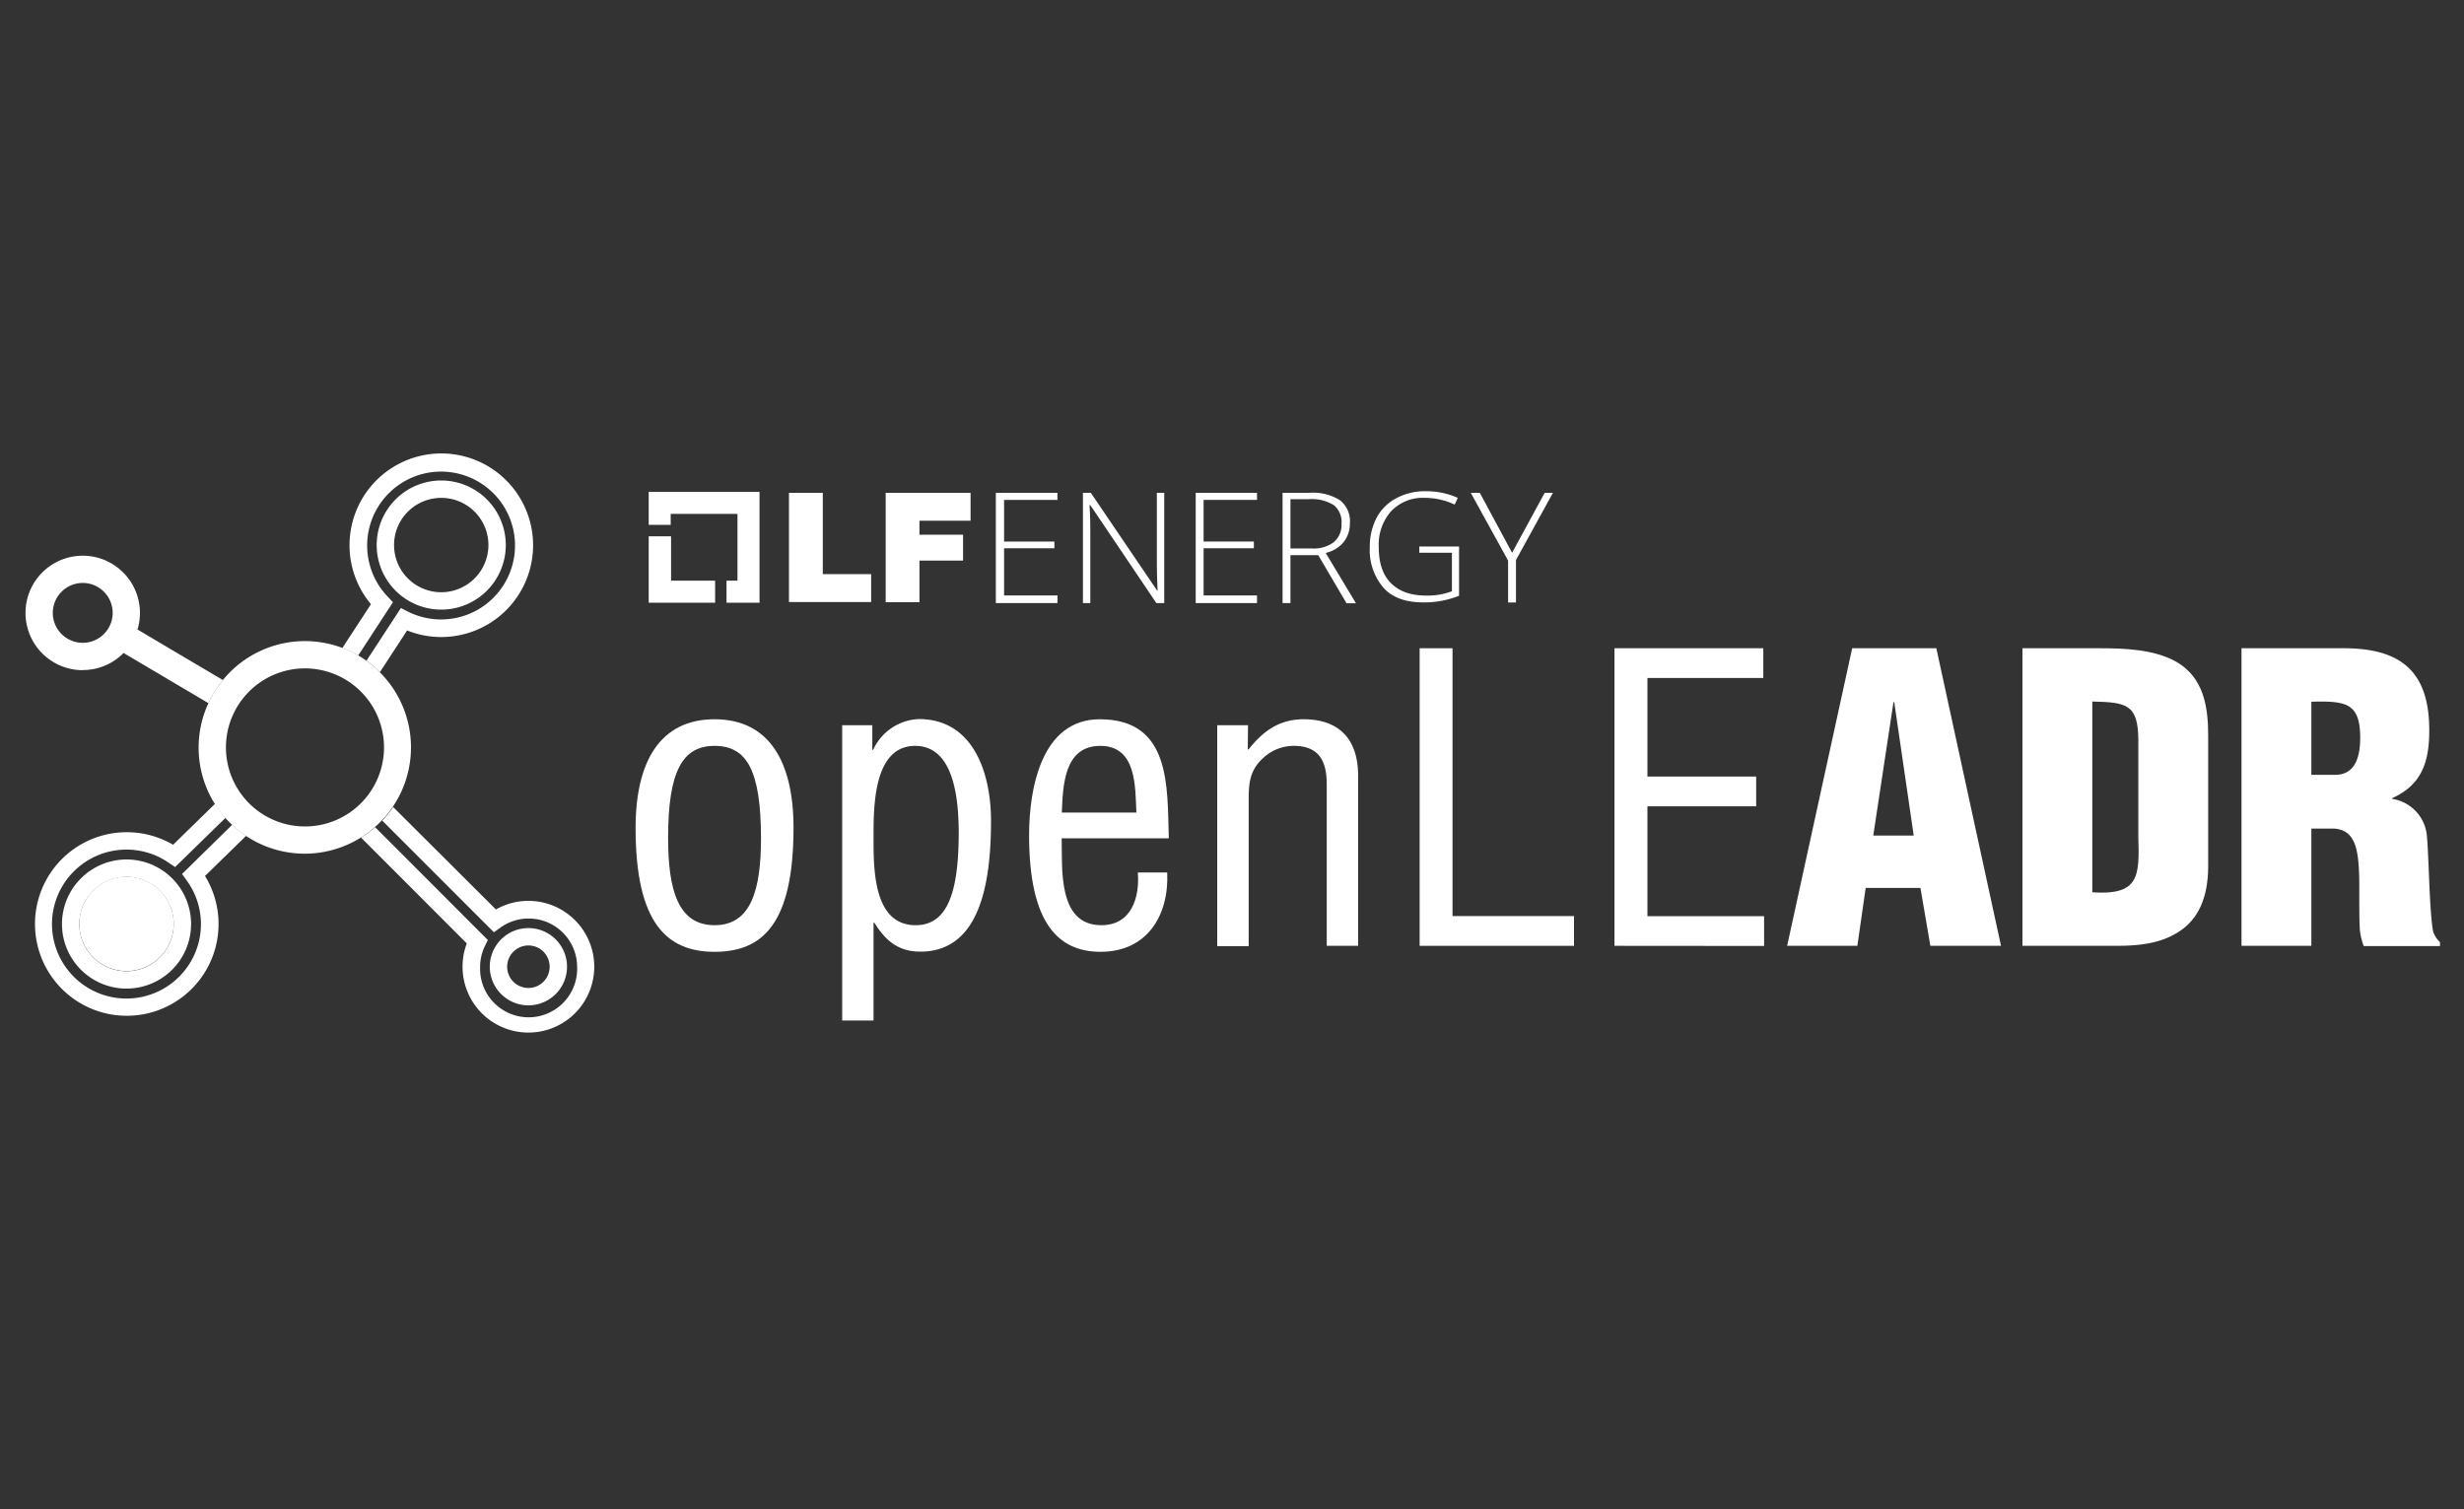 <svg id="Layer_1" data-name="Layer 1" xmlns="http://www.w3.org/2000/svg" viewBox="0 0 400 245"><rect x="0" y="0" width="400" height="245" fill="#333333" stroke="none"/><defs><style>.cls-1{fill:#fff;}.cls-2{fill:none;}</style></defs><polygon class="cls-1" points="108.94 94.26 108.94 87.06 105.31 87.06 105.31 97.84 116.09 97.84 116.09 94.26 108.94 94.26"/><polygon class="cls-1" points="123.3 79.85 105.31 79.85 105.31 85.2 108.88 85.2 108.88 83.42 119.72 83.42 119.72 94.26 117.94 94.26 117.94 97.84 123.3 97.84 123.3 79.85"/><path class="cls-1" d="M128.08,80h5.49v13.2h7.85v4.53H128.08V80Z"/><path class="cls-1" d="M143.78,80h13.78v4.53h-8.3V86.8h7.08V91h-7.08v6.76h-5.48Z"/><path class="cls-1" d="M171.66,97.9h-10V80h10v1.15H163v6.76h8.17V89H163v7.66h8.68Z"/><path class="cls-1" d="M189,97.9h-1.28L177,82h-.13c.13,1.92.13,3.32.13,4.28V97.9H175.8V80h1.28l10.78,15.89h.06c-.06-1.47-.12-2.87-.12-4.21V80H189V97.9Z"/><path class="cls-1" d="M204.06,97.9h-9.95V80h9.95v1.15h-8.67v6.76h8.16V89h-8.16v7.66h8.67Z"/><path class="cls-1" d="M209.49,90.12V97.9h-1.28V80h4.34a8.2,8.2,0,0,1,5,1.22,4.32,4.32,0,0,1,1.59,3.7,4.86,4.86,0,0,1-1,3.06,5.31,5.31,0,0,1-2.93,1.78l4.91,8.17h-1.53L214,90.12Zm0-1.09h3.44a5.41,5.41,0,0,0,3.57-1,3.67,3.67,0,0,0,1.28-3,3.56,3.56,0,0,0-1.21-3,6.8,6.8,0,0,0-4.08-1h-3Z"/><path class="cls-1" d="M230.29,88.71h6.57v8a15.27,15.27,0,0,1-5.81,1.08c-2.81,0-5-.76-6.44-2.36a9.34,9.34,0,0,1-2.24-6.63,10.11,10.11,0,0,1,1.09-4.72,7.61,7.61,0,0,1,3.19-3.19,9.77,9.77,0,0,1,4.78-1.15,12.57,12.57,0,0,1,5.23,1.08l-.51,1.09a11.4,11.4,0,0,0-4.78-1.09A7.11,7.11,0,0,0,225.82,83a8.2,8.2,0,0,0-2,5.74c0,2.62.64,4.6,2,5.94s3.19,2,5.74,2a11.11,11.11,0,0,0,4.14-.7V89.73h-5.29v-1Z"/><path class="cls-1" d="M245.47,89.73,250.76,80h1.34l-6,10.91v6.89h-1.28V91l-6.06-11h1.47Z"/><path class="cls-1" d="M116,154.51c-7.73,0-12.82-4.64-12.82-20.1,0-10.82,4-17.65,12.82-17.65s12.82,6.83,12.82,17.65C128.79,149.94,123.83,154.51,116,154.51Zm0-33.43c-5.22,0-7.54,4.12-7.54,14.94,0,8.44,1.61,14.17,7.54,14.17s7.54-5.73,7.54-14.17C123.51,125.2,121.32,121.08,116,121.08Z"/><path class="cls-1" d="M141.81,165.66h-5.09V117.73h4.89v4h.13a8.53,8.53,0,0,1,7.41-5c9.08,0,11.73,9.15,11.73,16.49,0,10.18-1.81,21.26-11.47,21.26-3.61,0-5.67-1.8-7.47-4.7h-.13Zm6.76-44.58c-6.63,0-6.76,9.4-6.76,14.49s-.2,14.62,6.83,14.62c5.28,0,7-5.54,7-15.2C155.59,130.29,155.08,121.08,148.57,121.08Z"/><path class="cls-1" d="M189.48,141.63c.32,7-3.28,12.88-10.82,12.88-6.77,0-11.6-4.51-11.6-18.94,0-7.54,2-18.81,11.47-18.81,11.6,0,10.95,10.95,11.21,19.32H172.35c.12,4.84-.71,14.11,6.44,14.11,4.89,0,6.25-4.51,5.92-8.56Zm-5-9.73c-.2-4.19.06-10.82-5.87-10.82s-6.05,6.57-6.24,10.82Z"/><path class="cls-1" d="M202.56,121.65h.13c2.45-3.09,5.09-4.89,8.95-4.89,5.35,0,8.83,2.83,8.83,9.15v27.63h-5.09V127.32c0-3.73-1.22-6.24-5.35-6.24a7.27,7.27,0,0,0-5,2c-2.06,1.87-2.32,3.93-2.32,6.51v24H197.6V117.73h5Z"/><path class="cls-1" d="M230.46,153.54V105.23h5.34v43.48h19.72v4.83Z"/><path class="cls-1" d="M262.09,153.54V105.23h24.16v4.83H267.44v16h17.65v4.83H267.44v17.84h18.94v4.83Z"/><path class="cls-1" d="M290.12,153.54l10.56-48.31h13.66l10.5,48.31H313.37l-1.61-9.4h-8.89l-1.35,9.4ZM307.51,114h-.13l-3.28,21.64h6.57Z"/><path class="cls-1" d="M328.32,153.54V105.23h12.31c4.12,0,9.08.13,12.75,2.25,4.38,2.58,5.09,7.28,5.09,11.92v21.45c-.06,4.83-1.55,8.38-4.83,10.44-3,1.93-6.57,2.25-10.05,2.25Zm11.34-8.69c7.6.51,7.67-2.58,7.47-9V120c-.06-5.66-1.93-6-7.47-6.12Z"/><path class="cls-1" d="M375.22,153.54H363.88V105.23h16.56c9.28,0,13.92,3.73,13.92,13.33,0,5.16-1.23,8.83-6,11v.13A6.66,6.66,0,0,1,394,136c.32,3.86.39,12.17,1,15.26a4.17,4.17,0,0,0,1.1,1.68v.64H383.73a10.08,10.08,0,0,1-.65-2.77c-.19-4.25.07-8.24-.26-11.21s-1.22-4.89-3.86-5.09h-3.74Zm0-27.76h3.87c3.28,0,4.06-3,4.06-6,0-5.74-2.39-6-7.93-5.87Z"/><path class="cls-2" d="M85.78,160.38a3.45,3.45,0,1,0-3.45-3.45A3.45,3.45,0,0,0,85.78,160.38Z"/><circle class="cls-2" cx="49.51" cy="121.33" r="12.83" transform="translate(-18.79 9.5) rotate(-9.22)"/><circle class="cls-2" cx="13.43" cy="99.49" r="4.86" transform="translate(-12.05 2.39) rotate(-7.02)"/><path class="cls-1" d="M85.78,146.24a10.52,10.52,0,0,0-5.27,1.4L63.82,131c-.26.39-.55.77-.84,1.14s-.61.73-.93,1.07l18.13,18.13,1-.72a7.87,7.87,0,0,1,12.51,6.36,7.88,7.88,0,1,1-15.75,0,7.76,7.76,0,0,1,.81-3.47l.45-.91L60.89,134.27c-.35.31-.72.62-1.1.9s-.78.55-1.18.8l17.17,17.18a10.55,10.55,0,0,0-.69,3.78,10.69,10.69,0,1,0,10.69-10.69Z"/><path class="cls-1" d="M85.78,163.2a6.27,6.27,0,1,0-6.27-6.27A6.27,6.27,0,0,0,85.78,163.2Zm0-9.72a3.45,3.45,0,1,1-3.45,3.45A3.46,3.46,0,0,1,85.78,153.48Z"/><path class="cls-1" d="M38.77,134.81a13.44,13.44,0,0,1-1.07-.93l-8.15,8,.72,1A12,12,0,0,1,32.62,150a12.09,12.09,0,1,1-5.19-9.92l1,.67,8.19-8c-.31-.35-.61-.72-.89-1.09s-.55-.78-.81-1.19l-6.82,6.66a14.9,14.9,0,1,0,5.18,5.07l6.68-6.52C39.52,135.39,39.14,135.11,38.77,134.81Z"/><path class="cls-1" d="M10.06,150a10.48,10.48,0,1,0,10.48-10.48A10.49,10.49,0,0,0,10.06,150Zm2.82,0a7.66,7.66,0,1,1,7.66,7.66A7.66,7.66,0,0,1,12.88,150Z"/><path class="cls-1" d="M13.43,108.77A9.24,9.24,0,0,0,20.06,106l13.78,8.15a16.67,16.67,0,0,1,2.35-3.75l-13.87-8.21a9.15,9.15,0,0,0,.4-2.68,9.29,9.29,0,1,0-9.29,9.28Zm0-14.14a4.86,4.86,0,1,1-4.86,4.86A4.87,4.87,0,0,1,13.43,94.63Z"/><path class="cls-1" d="M63,96.92a12,12,0,1,1,3.2,2.35l-1.12-.57-5.59,8.56c.39.27.76.56,1.12.86s.72.63,1.06,1l4.42-6.78a14.74,14.74,0,0,0,5.55,1.07,14.9,14.9,0,1,0-11.42-5.33l-4.65,7.12c.45.17.89.36,1.32.56s.84.43,1.25.66l5.65-8.66Z"/><path class="cls-1" d="M20.54,142.31A7.66,7.66,0,1,0,28.2,150,7.66,7.66,0,0,0,20.54,142.31Z"/><path class="cls-1" d="M60.6,108.12c-.36-.3-.73-.59-1.12-.86a15.56,15.56,0,0,0-1.35-.87c-.41-.23-.82-.46-1.25-.66s-.87-.39-1.32-.56a17.21,17.21,0,0,0-19.37,5.21,16.67,16.67,0,0,0-2.35,3.75,17.19,17.19,0,0,0,1,16.32c.26.41.52.8.81,1.19s.58.74.89,1.09.73.79,1.12,1.15a13.44,13.44,0,0,0,1.07.93c.37.3.75.58,1.15.85a17.19,17.19,0,0,0,18.69.31c.4-.25.8-.52,1.18-.8s.75-.59,1.1-.9.79-.72,1.16-1.11.63-.7.93-1.07.58-.75.84-1.14a17.23,17.23,0,0,0-2.16-21.86C61.32,108.75,61,108.43,60.6,108.12Zm1.74,13.21A12.83,12.83,0,1,1,49.51,108.5,12.84,12.84,0,0,1,62.34,121.33Z"/><path class="cls-1" d="M71.63,78A10.48,10.48,0,1,0,82.11,88.48,10.49,10.49,0,0,0,71.63,78Zm0,18.14a7.66,7.66,0,1,1,7.66-7.66A7.67,7.67,0,0,1,71.63,96.14Z"/></svg>